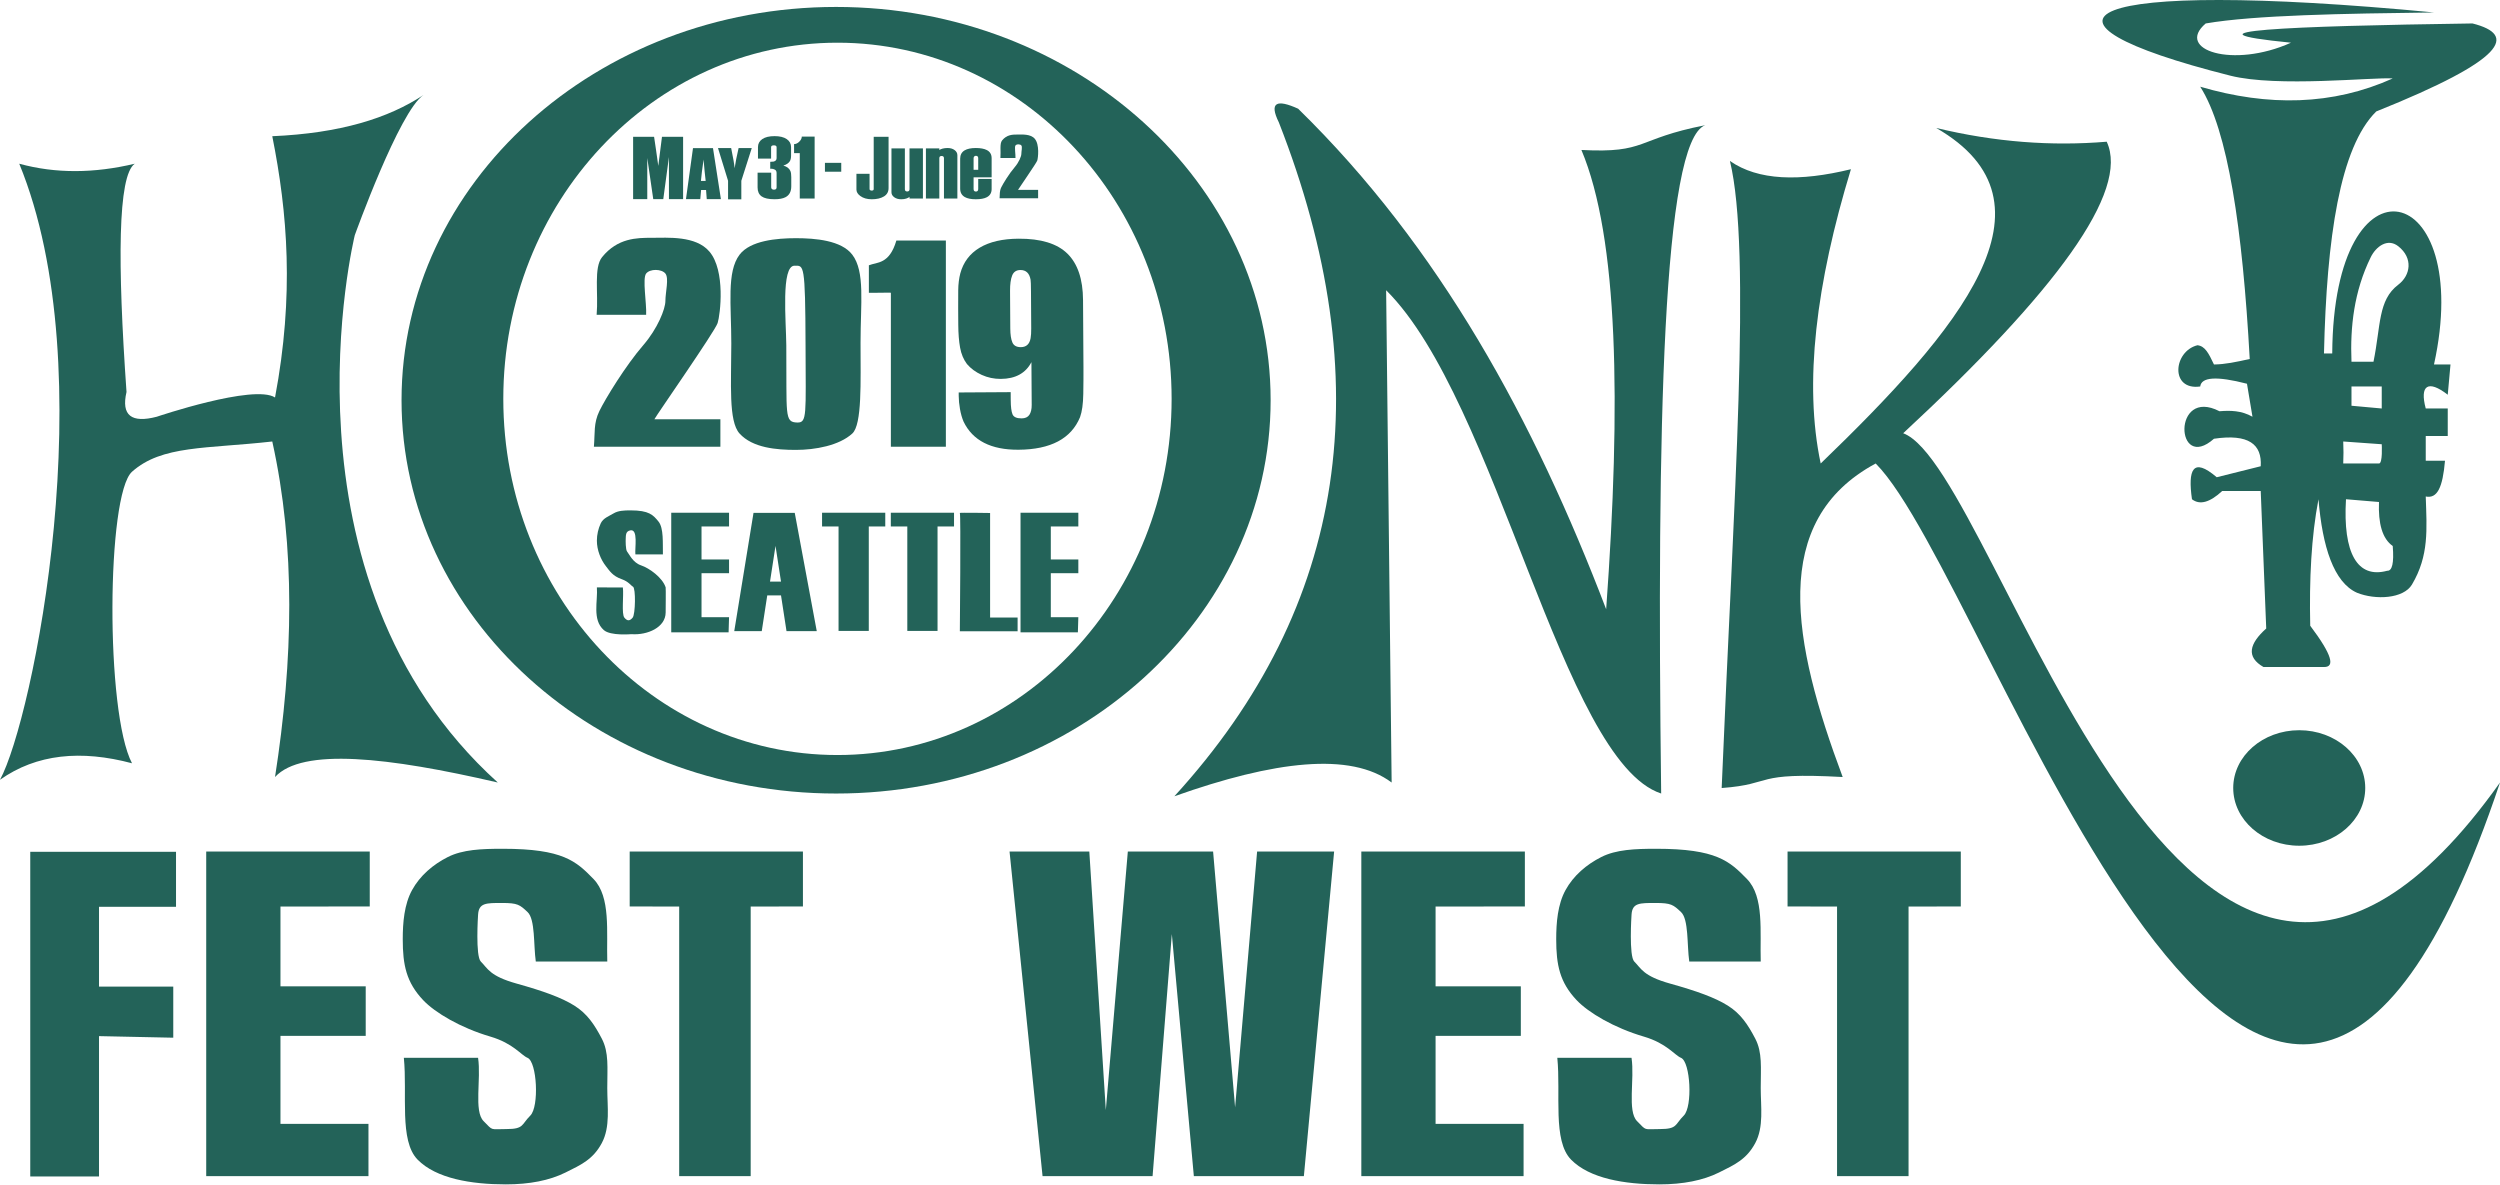 <svg fill="#236359" width="100%" height="100%" viewBox="0 0 909 431" version="1.1" 
  xmlns="http://www.w3.org/2000/svg" 
  xmlns:xlink="http://www.w3.org/1999/xlink" xml:space="preserve" 
  xmlns:serif="http://www.serif.com/" style="fill-rule:evenodd;clip-rule:evenodd;stroke-linejoin:round;stroke-miterlimit:1.414;">
  <g transform="matrix(0.87,0,0,1.082,-117.05,-116.552)">
    <path d="M435.611,248.609L435.611,257.848L382.747,257.848C383.247,253.223 382.545,249.978 385.045,245.837C387.545,241.697 396.058,230.507 403.433,223.663C409.37,218.132 412.627,211.536 412.627,208.88C412.627,205.943 414.205,201.219 412.627,199.641C411.048,198.063 406.207,197.985 404.582,199.641C402.957,201.297 404.832,209.656 404.582,213.5L383.896,213.5C384.677,206.25 382.594,197.644 386.195,194.097C392.704,187.684 400.693,187.63 406.88,187.63C413.662,187.63 425.28,186.856 431.014,192.249C437.828,198.658 435.571,213.475 434.462,216.272C433.352,219.068 408.717,247.422 408.03,248.609L435.611,248.609Z" style="fill-rule:nonzero;" />
  </g>
  <g transform="matrix(1.053,0,0,1.097,-195.077,-120.239)">
    <path d="M460.091,188.554C466.747,188.554 475.805,189.275 479.555,194.025C484.023,199.65 482.403,210.176 482.403,223.207C482.403,236.207 482.961,250.298 479.555,253.3C475.034,257.285 466.747,258.726 460.091,258.726C453.403,258.726 445.162,258.086 440.627,253.3C436.76,249.22 437.778,236.71 437.778,223.522C437.778,210.585 436.127,199.713 440.627,194.025C444.345,189.338 453.434,188.554 460.091,188.554ZM463.414,224.119C463.327,196.556 462.808,197.684 459.616,197.673C454.892,197.657 456.699,216.056 456.767,224.119C456.966,247.297 456.014,249.556 460.565,249.653C463.982,249.725 463.486,247.159 463.414,224.119Z" style="fill-rule:nonzero;" />
  </g>
  <g transform="matrix(0.87,0,0,1.082,-117.05,-116.552)">
    <path d="M529.847,257.848L506.863,257.848L506.863,206.108C507.091,205.986 497.855,206.186 497.669,206.108L497.669,196.869C501.106,195.744 506.214,196.608 509.161,188.554L529.847,188.554L529.847,257.848Z" style="fill-rule:nonzero;" />
  </g>
  <g transform="matrix(2.561,-0.016,0.014,2.242,346.002,162.278)">
    <path d="M18.79,-14.524L18.79,-12.75C18.79,-11.44 18.774,-9.978 18.742,-8.364C18.71,-6.751 18.55,-5.496 18.263,-4.602C16.984,-1.118 14.061,0.623 9.491,0.623C5.592,0.623 3.004,-0.911 1.726,-3.978C1.502,-4.586 1.334,-5.273 1.222,-6.04C1.11,-6.807 1.055,-7.51 1.055,-8.149C1.055,-8.404 1.055,-8.596 1.055,-8.724L8.436,-8.724C8.436,-8.117 8.436,-7.685 8.436,-7.43C8.436,-6.343 8.516,-5.576 8.676,-5.129C8.836,-4.682 9.267,-4.458 9.97,-4.458C10.481,-4.458 10.849,-4.65 11.073,-5.033C11.296,-5.416 11.408,-5.944 11.408,-6.615L11.408,-13.565C10.577,-11.776 9.123,-10.881 7.046,-10.881C6.088,-10.881 5.185,-11.105 4.338,-11.552C3.491,-11.999 2.796,-12.591 2.253,-13.326C1.774,-14.061 1.454,-14.947 1.294,-15.986C1.134,-17.024 1.055,-18.263 1.055,-19.701L1.055,-22.337C1.055,-23.328 1.063,-24.318 1.079,-25.309C1.094,-26.3 1.198,-27.21 1.39,-28.041C1.837,-29.863 2.764,-31.245 4.17,-32.187C5.576,-33.13 7.414,-33.601 9.683,-33.601C12.846,-33.601 15.155,-32.779 16.609,-31.133C18.063,-29.487 18.79,-26.971 18.79,-23.583L18.79,-14.524ZM11.408,-19.03L11.408,-25.021C11.408,-26.108 11.392,-26.747 11.36,-26.939C11.2,-27.993 10.721,-28.52 9.922,-28.52C9.347,-28.52 8.956,-28.225 8.748,-27.634C8.54,-27.043 8.436,-26.22 8.436,-25.165L8.436,-19.03C8.436,-18.039 8.532,-17.288 8.724,-16.777C8.916,-16.265 9.315,-16.01 9.922,-16.01C10.689,-16.01 11.153,-16.489 11.312,-17.448C11.376,-17.831 11.408,-18.359 11.408,-19.03Z" style="fill-rule:nonzero;" />
  </g>
  <g transform="matrix(0.265,0,0,0.33,262.018,-12.997)">
    <path d="M435.611,248.609L435.611,257.848L382.747,257.848C383.247,253.223 382.545,249.978 385.045,245.837C387.545,241.697 396.058,230.507 403.433,223.663C409.37,218.132 412.627,211.536 412.627,208.88C412.627,205.943 414.205,201.219 412.627,199.641C411.048,198.063 406.207,197.985 404.582,199.641C402.957,201.297 404.832,209.656 404.582,213.5L383.896,213.5C384.677,206.25 382.594,197.644 386.195,194.097C392.704,187.684 400.693,187.63 406.88,187.63C413.662,187.63 425.28,186.856 431.014,192.249C437.828,198.658 435.571,213.475 434.462,216.272C433.352,219.068 408.717,247.422 408.03,248.609L435.611,248.609Z" style="fill-rule:nonzero;" />
  </g>
  <g transform="matrix(0.275,0,0,0.422,296.709,18.813)">
    <path d="M270.382,500.267L270.382,397.189L346.812,397.189L346.812,409.03L310.417,409.03L310.417,437.449L346.812,437.449L346.812,449.291L310.417,449.291L310.417,487.183L346.812,487.183L346.21,500.267L270.382,500.267Z" style="fill-rule:nonzero;" />
  </g>
  <g transform="matrix(0.275,0,0,0.422,169.709,18.813)">
    <path d="M270.382,500.267L270.382,397.189L346.812,397.189L346.812,409.03L310.417,409.03L310.417,437.449L346.812,437.449L346.812,449.291L310.417,449.291L310.417,487.183L346.812,487.183L346.21,500.267L270.382,500.267Z" style="fill-rule:nonzero;" />
  </g>
  <g transform="matrix(0.298,0,0,0.422,109.292,18.699)">
    <path d="M361.526,461.799L393.232,461.877C394.451,468.674 391.365,484.685 395.091,487.873C398.818,491.06 401.762,490.709 405.161,487.873C408.559,485.037 409.116,462.442 405.554,461.177C403.116,460.333 400.407,456.845 391.735,454.689C380.578,451.923 377.038,447.548 372.538,443.517C366.21,437.845 361.526,429.66 361.526,421.504C361.526,416.254 363.226,411.224 366.203,406.654C369.179,402.084 376.249,400.444 381.85,398.054C387.452,395.663 394.578,395.431 402.5,395.431C425.225,395.431 430.151,399.376 436.69,405.048C443.23,410.72 441.755,423.887 442.083,433.356L408.517,433.356C407.627,428.059 412.204,411.23 402.289,412.657C396.364,413.51 396.933,416.934 396.673,420.74C396.659,420.941 396.385,429.251 398.448,430.985C401.073,433.189 405.325,440.427 415.45,442.818C425.575,445.209 441.626,453.401 445.439,461.799C445.748,462.479 445.442,482.996 445.439,483.433C445.346,496.245 423.29,503.117 403.695,502.095C403.285,502.074 378.342,503.723 370.036,498.605C355.495,489.647 362.885,473.331 361.526,461.799Z" style="fill-rule:nonzero;" />
  </g>
  <g transform="matrix(0.295,0,0,0.422,164.649,18.813)">
    <path d="M475.417,499.024L475.417,409.03L455.093,409.03L455.093,397.189L533.002,397.189L533.002,409.03L512.678,409.03L512.678,499.024L475.417,499.024Z" style="fill-rule:nonzero;" />
  </g>
  <g transform="matrix(0.295,0,0,0.422,189.649,18.813)">
    <path d="M475.417,499.024L475.417,409.03L455.093,409.03L455.093,397.189L533.002,397.189L533.002,409.03L512.678,409.03L512.678,499.024L475.417,499.024Z" style="fill-rule:nonzero;" />
  </g>
  <g transform="matrix(1,0,0,1.009,-171.562,-91.058)">
    <path d="M182.562,514.189L182.562,397.189L235.562,397.189L235.562,417.019L207.562,417.019L207.562,445.773L234.562,445.773L234.562,464.189L207.562,463.621L207.562,514.189L182.562,514.189Z" style="fill-rule:nonzero;" />
  </g>
  <g transform="matrix(0.778,0,0,1.145,-135.378,-145.161)">
    <path d="M270.382,500.267L270.382,397.189L346.812,397.189L346.812,414.626L305.083,414.659L305.083,439.992L344.925,439.992L344.925,455.716L305.083,455.716L305.083,483.669L346.21,483.669L346.21,500.267L270.382,500.267Z" style="fill-rule:nonzero;" />
  </g>
  <g transform="matrix(0.778,0,0,1.145,284.622,-145.161)">
    <path d="M270.382,500.267L270.382,397.189L346.812,397.189L346.812,414.626L305.083,414.659L305.083,439.992L344.925,439.992L344.925,455.716L305.083,455.716L305.083,483.669L346.21,483.669L346.21,500.267L270.382,500.267Z" style="fill-rule:nonzero;" />
  </g>
  <g transform="matrix(0.966,0,0,1.144,-206.036,-143.759)">
    <path d="M365.295,461.877L393.232,461.877C394.451,468.674 391.575,478.798 395.302,481.986C399.028,485.173 397.578,484.517 403.906,484.517C410.609,484.517 409.493,483.073 412.892,480.237C416.29,477.401 415.42,463.143 411.857,461.877C409.42,461.033 406.531,457.282 397.859,455.126C386.703,452.36 377.038,447.548 372.538,443.517C366.21,437.845 364.882,432.345 364.882,424.189C364.882,418.939 365.422,413.115 368.399,408.545C371.375,403.975 376.249,400.444 381.85,398.054C387.452,395.663 394.578,395.431 402.5,395.431C425.225,395.431 430.151,399.376 436.69,405.048C443.23,410.72 441.536,421.808 441.864,431.277L414.961,431.277C414.071,425.98 414.787,417.86 411.857,415.54C408.927,413.219 408.148,412.657 402.289,412.657C396.242,412.657 393.492,412.608 393.232,416.414C393.218,416.615 392.204,429.542 394.267,431.277C396.892,433.48 397.593,435.881 407.718,438.271C417.843,440.662 424.596,442.711 429.447,445.266C434.299,447.82 437.052,451.327 439.795,455.757C442.537,460.187 441.864,464.979 441.864,471.494C441.864,477.401 443.076,483.824 439.795,488.98C436.513,494.137 432.125,495.825 426.125,498.333C420.125,500.841 412.648,502.095 403.695,502.095C390.664,502.095 377.453,500.25 370.468,494.226C363.484,488.203 366.654,473.408 365.295,461.877Z" style="fill-rule:nonzero;" />
  </g>
  <g transform="matrix(0.966,0,0,1.144,213.362,-143.759)">
    <path d="M365.295,461.877L393.232,461.877C394.451,468.674 391.575,478.798 395.302,481.986C399.028,485.173 397.578,484.517 403.906,484.517C410.609,484.517 409.493,483.073 412.892,480.237C416.29,477.401 415.42,463.143 411.857,461.877C409.42,461.033 406.531,457.282 397.859,455.126C386.703,452.36 377.038,447.548 372.538,443.517C366.21,437.845 364.882,432.345 364.882,424.189C364.882,418.939 365.422,413.115 368.399,408.545C371.375,403.975 376.249,400.444 381.85,398.054C387.452,395.663 394.578,395.431 402.5,395.431C425.225,395.431 430.151,399.376 436.69,405.048C443.23,410.72 441.536,421.808 441.864,431.277L414.961,431.277C414.071,425.98 414.787,417.86 411.857,415.54C408.927,413.219 408.148,412.657 402.289,412.657C396.242,412.657 393.492,412.608 393.232,416.414C393.218,416.615 392.204,429.542 394.267,431.277C396.892,433.48 397.593,435.881 407.718,438.271C417.843,440.662 424.596,442.711 429.447,445.266C434.299,447.82 437.052,451.327 439.795,455.757C442.537,460.187 441.864,464.979 441.864,471.494C441.864,477.401 443.076,483.824 439.795,488.98C436.513,494.137 432.125,495.825 426.125,498.333C420.125,500.841 412.648,502.095 403.695,502.095C390.664,502.095 377.453,500.25 370.468,494.226C363.484,488.203 366.654,473.408 365.295,461.877Z" style="fill-rule:nonzero;" />
  </g>
  <g transform="matrix(0.769,0,0,1.145,-121.012,-145.161)">
    <path d="M478.497,500.267L478.497,414.659L455.093,414.626L455.093,397.189L537.007,397.189L537.007,414.626L512.303,414.659L512.303,500.267L478.497,500.267Z" style="fill-rule:nonzero;" />
  </g>
  <g transform="matrix(0.769,0,0,1.145,299.988,-145.161)">
    <path d="M478.497,500.267L478.497,414.659L455.093,414.626L455.093,397.189L537.007,397.189L537.007,414.626L512.303,414.659L512.303,500.267L478.497,500.267Z" style="fill-rule:nonzero;" />
  </g>
  <g transform="matrix(1,0,0,0.913,-169,-99.692)">
    <ellipse cx="1005" cy="423" rx="24" ry="23" />
  </g>
  <g transform="matrix(1,0,0,1,-166,-132.474)">
    <path d="M795,191C805.253,198.16 820.345,198.566 839,194C826.301,235.642 821.824,271.845 828,301C878.475,252.352 917.317,206.25 870,179C891.37,184.154 912.008,185.679 932,184C940.373,201.995 913.613,238.427 858,290C893.446,303.144 959.956,578.893 1075,417C990.375,670.02 890.231,343.386 848,301C809.198,321.896 817.691,366.036 836,415C802.827,413.171 811.458,417.567 792,419C796.376,313.64 802.94,223.767 795,191" />
  </g>
  <g transform="matrix(1,0,0,1,-166,-132.474)">
    <path d="M593,422C656.361,352.658 667.66,270.659 631,177C627.331,169.574 630.287,168.505 638,172C689.528,222.39 723.759,285.303 750,354C755.454,279.027 754.423,218.862 741,187C765.02,188.264 760.527,182.985 786,178C770.641,183.812 768.333,287.503 770,421C733.916,409.148 710.519,278.248 670,238L672,417C657.114,405.798 629.331,409.095 593,422" />
  </g>
  <g transform="matrix(1,0,0,1,-166,-132.474)">
    <path d="M173,192C186.246,195.647 200.274,195.514 215,192C208.787,196.369 208.718,228.195 212,275C210.003,283.573 213.844,286.401 223,284C223,284 258.345,272.041 266,277C273.032,239.752 270.538,209.723 265,182C289.617,180.94 307.213,175.477 320,167C311.232,172.813 295,218 295,218C295,218 264.433,342.359 347,417C307.099,407.734 275.879,404.254 266,415C272.646,372.342 273.504,331.336 265,293C240.997,295.706 224.834,294.304 214,304C204.745,312.283 204.275,391.513 214,410C195.486,405.071 179.308,406.581 166,416C177.914,394.132 203.992,267.482 173,192Z" />
  </g>
  <g transform="matrix(1,0,0,1,-166,-132.474)">
    <path d="M470,135C557.203,135 628,199.076 628,278C628,356.924 557.203,421 470,421C382.797,421 312,356.924 312,278C312,199.076 382.797,135 470,135ZM470.5,148C537.558,148 592,206.027 592,277.5C592,348.973 537.558,407 470.5,407C403.442,407 349,348.973 349,277.5C349,206.027 403.442,148 470.5,148Z" />
  </g>
  <g transform="matrix(1.462,0,0,1.341,-300.682,-188.125)">
    <path d="M426.652,191.292C426.652,192.284 426.268,193.036 425.5,193.548C424.732,194.06 423.724,194.316 422.476,194.316C421.308,194.316 420.356,194.02 419.62,193.428C418.98,192.916 418.66,192.332 418.66,191.676L418.66,187.404L421.924,187.404L421.924,191.556C421.924,191.684 421.976,191.784 422.08,191.856C422.184,191.928 422.308,191.964 422.452,191.964C422.628,191.964 422.756,191.928 422.836,191.856C422.916,191.784 422.956,191.684 422.956,191.556L422.956,177.372L426.652,177.372L426.652,191.292Z" style="fill-rule:nonzero;" />
  </g>
  <g transform="matrix(1.462,0,0,1.341,-300.682,-188.125)">
    <path d="M443.764,194.124L440.428,194.124L440.428,183.204C440.428,182.788 440.236,182.58 439.852,182.58C439.66,182.58 439.516,182.628 439.42,182.724C439.324,182.82 439.276,182.972 439.276,183.18L439.276,194.124L435.94,194.124L435.94,180.516L439.276,180.516L439.276,180.972C439.468,180.812 439.744,180.68 440.104,180.576C440.464,180.472 440.876,180.42 441.34,180.42C442.044,180.42 442.624,180.608 443.08,180.984C443.536,181.36 443.764,181.82 443.764,182.364L443.764,194.124Z" style="fill-rule:nonzero;" />
  </g>
  <g transform="matrix(1.462,0,0,1.341,-300.682,-188.125)">
    <path d="M452.284,191.556C452.284,192.564 451.884,193.3 451.084,193.764C450.444,194.132 449.532,194.316 448.348,194.316C447.164,194.316 446.252,194.116 445.612,193.716C444.844,193.236 444.46,192.476 444.46,191.436L444.46,183.3C444.46,182.276 444.836,181.524 445.588,181.044C446.244,180.628 447.164,180.42 448.348,180.42C449.516,180.42 450.428,180.604 451.084,180.972C451.884,181.42 452.284,182.156 452.284,183.18L452.284,188.364L447.796,188.364L447.796,191.532C447.796,191.756 447.844,191.928 447.94,192.048C448.036,192.168 448.18,192.228 448.372,192.228C448.564,192.228 448.708,192.168 448.804,192.048C448.9,191.928 448.948,191.756 448.948,191.532L448.948,188.796L452.284,188.796L452.284,191.556ZM448.948,186.324L448.948,183.204C448.948,182.98 448.9,182.812 448.804,182.7C448.708,182.588 448.564,182.532 448.372,182.532C448.212,182.532 448.076,182.588 447.964,182.7C447.852,182.812 447.796,182.98 447.796,183.204L447.796,186.324L448.948,186.324Z" style="fill-rule:nonzero;" />
  </g>
  <g transform="matrix(1.462,0,0,1.341,-300.682,-188.125)">
    <path d="M435.196,194.124L431.86,194.124L431.86,193.668C431.684,193.844 431.416,193.996 431.056,194.124C430.696,194.252 430.276,194.316 429.796,194.316C429.092,194.316 428.512,194.132 428.056,193.764C427.6,193.396 427.372,192.948 427.372,192.42L427.372,180.516L430.708,180.516L430.708,191.58C430.708,191.996 430.9,192.204 431.284,192.204C431.476,192.204 431.62,192.152 431.716,192.048C431.812,191.944 431.86,191.796 431.86,191.604L431.86,180.516L435.196,180.516L435.196,194.124Z" style="fill-rule:nonzero;" />
  </g>
  <g transform="matrix(1.462,0,0,1.341,-379.881,-188.135)">
    <path d="M462.436,194.124L458.74,194.124L458.74,181.812L457.324,181.812L457.324,179.364C457.788,179.364 458.224,179.14 458.632,178.692C459.04,178.244 459.244,177.788 459.244,177.324L462.436,177.324L462.436,194.124Z" style="fill-rule:nonzero;" />
  </g>
  <g transform="matrix(1.242,0,0,1.702,-275.323,-262.407)">
    <rect x="463.18" y="188.964" width="4.776" height="1.896" />
  </g>
  <g transform="matrix(1.462,0,0,1.341,-409.606,-188.133)">
    <path d="M476.956,190.812C476.956,192.236 476.476,193.22 475.516,193.764C474.876,194.132 473.972,194.316 472.804,194.316C471.316,194.316 470.24,194.056 469.576,193.536C468.912,193.016 468.58,192.212 468.58,191.124L468.58,187.116L471.964,187.116L471.964,191.1C471.964,191.292 472.028,191.444 472.156,191.556C472.284,191.668 472.444,191.724 472.636,191.724C472.86,191.724 473.028,191.672 473.14,191.568C473.252,191.464 473.308,191.308 473.308,191.1L473.308,187.212C473.308,186.764 473.164,186.456 472.876,186.288C472.588,186.12 472.284,186.036 471.964,186.036L471.724,186.06L471.724,184.164C472.076,184.164 472.34,184.148 472.516,184.116C473.044,183.988 473.308,183.676 473.308,183.18L473.308,180.204C473.308,180.028 473.248,179.9 473.128,179.82C473.008,179.74 472.844,179.7 472.636,179.7C472.412,179.7 472.24,179.74 472.12,179.82C472,179.9 471.94,180.028 471.94,180.204L471.94,183.3L468.676,183.3L468.676,180.18C468.676,179.268 469.032,178.544 469.744,178.008C470.456,177.472 471.476,177.204 472.804,177.204C474.1,177.204 475.108,177.472 475.828,178.008C476.548,178.544 476.908,179.268 476.908,180.18L476.908,182.484C476.908,183.108 476.812,183.604 476.62,183.972C476.332,184.5 475.788,184.908 474.988,185.196C475.868,185.452 476.452,185.94 476.74,186.66C476.884,187.028 476.956,187.58 476.956,188.316L476.956,190.812Z" style="fill-rule:nonzero;" />
  </g>
  <g transform="matrix(1,0,0,1,-166,-132.474)">
    <path d="M515,319C515.403,319.197 515,362 515,362L536,362L536,357L526,357L526,319C526,319 514.597,318.803 515,319Z" />
  </g>
  <g transform="matrix(0.29,0,0,0.417,140.132,86.743)">
    <path d="M540.826,342.274L502.902,342.274L496.006,311.111L478.768,311.111L471.873,342.274L437.396,342.274L461.53,239.196L513.245,239.196L540.826,342.274ZM496.006,299.125L489.111,267.962L482.216,299.125L496.006,299.125Z" style="fill-rule:nonzero;" />
  </g>
  <g transform="matrix(1,0,0,1,-166,-132.474)">
    <path d="M974,311C969.485,315.189 965.818,316.189 963,314C961.493,303.393 963.205,298.457 972,306L988,302C988.498,294.062 983.654,290.115 971,292C956.931,304.475 955.758,273.101 973,282C976.988,281.679 980.98,281.728 985,284L983,272C971.845,269.124 966.409,269.592 966,273C954.955,274.546 956.19,260.19 965,258C967.769,258.325 969.051,260.895 971,265C975.083,264.947 978.859,264.135 984,263C981.393,215.58 976.066,179.717 966,164C990.767,171.276 1014.19,170.81 1036,161C1028.9,160.474 994.067,164.304 977,160C896.435,139.684 920.087,124.526 1051,137C1018.05,137.422 985.757,137.958 968,141C956.748,150.596 977.907,157.508 999,148C956.028,143.754 997.086,141.982 1065,141C1081.3,145.138 1077.36,153.999 1030,173C1016.81,186.024 1011.96,218.89 1011,261L1014,261C1014.45,185.453 1065.77,197.955 1051,265L1057,265L1056,276C1048.82,270.415 1045.74,272.582 1048,281L1056,281L1056,291L1048,291L1048,300L1055,300C1054.16,309.653 1052.24,313.872 1048,313C1048.38,324.908 1049.25,334.446 1043,345C1039.9,350.232 1029.67,350.69 1023,348C1014.57,344.248 1010.42,331.265 1009,314C1006.39,327.545 1005.62,343.132 1006,360C1014.14,370.807 1014.98,375.064 1011,375L989,375C982.583,371.316 983.849,366.514 990,361L988,311L974,311ZM1019,314L1031,315C1030.69,322.776 1032.18,328.329 1036,331C1036.5,337.274 1035.78,340.1 1034,340C1023.17,342.957 1017.83,333.672 1019,314ZM1018,293C1018.13,295.694 1018.11,298.357 1018,301C1018,301 1029.6,300.959 1031,301C1032.4,301.041 1032,294 1032,294L1018,293ZM1032,273L1021,273L1021,280L1032,281L1032,273ZM1021,264L1029,264C1031.69,250.832 1030.6,241.613 1038,236C1042.5,232.594 1043.49,226.31 1038,222C1034.09,218.929 1029.88,222.157 1028,226C1021.91,238.412 1020.48,251.38 1021,264Z" />
  </g>
  <g transform="matrix(0.865,0,0,1.145,-87.387,-153.971)">
    <path d="M539.26,507.963L525.385,404.884L558.916,404.884L565.854,486.997L575.104,404.884L610.947,404.884L620.197,486.124L629.447,404.884L661.822,404.884L649.104,507.963L602.854,507.963L593.604,431.091L585.51,507.963L539.26,507.963Z" style="fill-rule:nonzero;" />
  </g>
  <g transform="matrix(2.038,0,0,1.956,-224.606,-41.579)">
    <path d="M237.414,48.794L238.826,58.28L236.301,58.28L236.178,56.575L235.293,56.575L235.147,58.28L232.592,58.28L233.846,48.794L237.414,48.794ZM236.108,54.893C235.983,53.819 235.858,52.493 235.733,50.915C235.483,52.727 235.326,54.054 235.264,54.893L236.108,54.893Z" style="fill-rule:nonzero;" />
  </g>
  <g transform="matrix(2.388,0,0,2.388,-306.032,-66.779)">
    <path d="M232.164,48.794L232.164,58.28L230.008,58.28L230.008,51.876L229.147,58.28L227.618,58.28L226.709,52.022L226.709,58.28L224.553,58.28L224.553,48.794L227.746,48.794C227.84,49.364 227.94,50.036 228.045,50.81L228.385,53.224L228.948,48.794L232.164,48.794Z" style="fill-rule:nonzero;" />
  </g>
  <g transform="matrix(2.111,0,0,1.966,-241.283,-42.098)">
    <path d="M243.784,48.794L241.985,54.847L241.985,58.28L239.7,58.28L239.7,54.847L237.965,48.794L240.233,48.794C240.588,50.642 240.787,51.886 240.83,52.526C240.967,51.515 241.196,50.27 241.516,48.794L243.784,48.794Z" style="fill-rule:nonzero;" />
  </g>
</svg>
